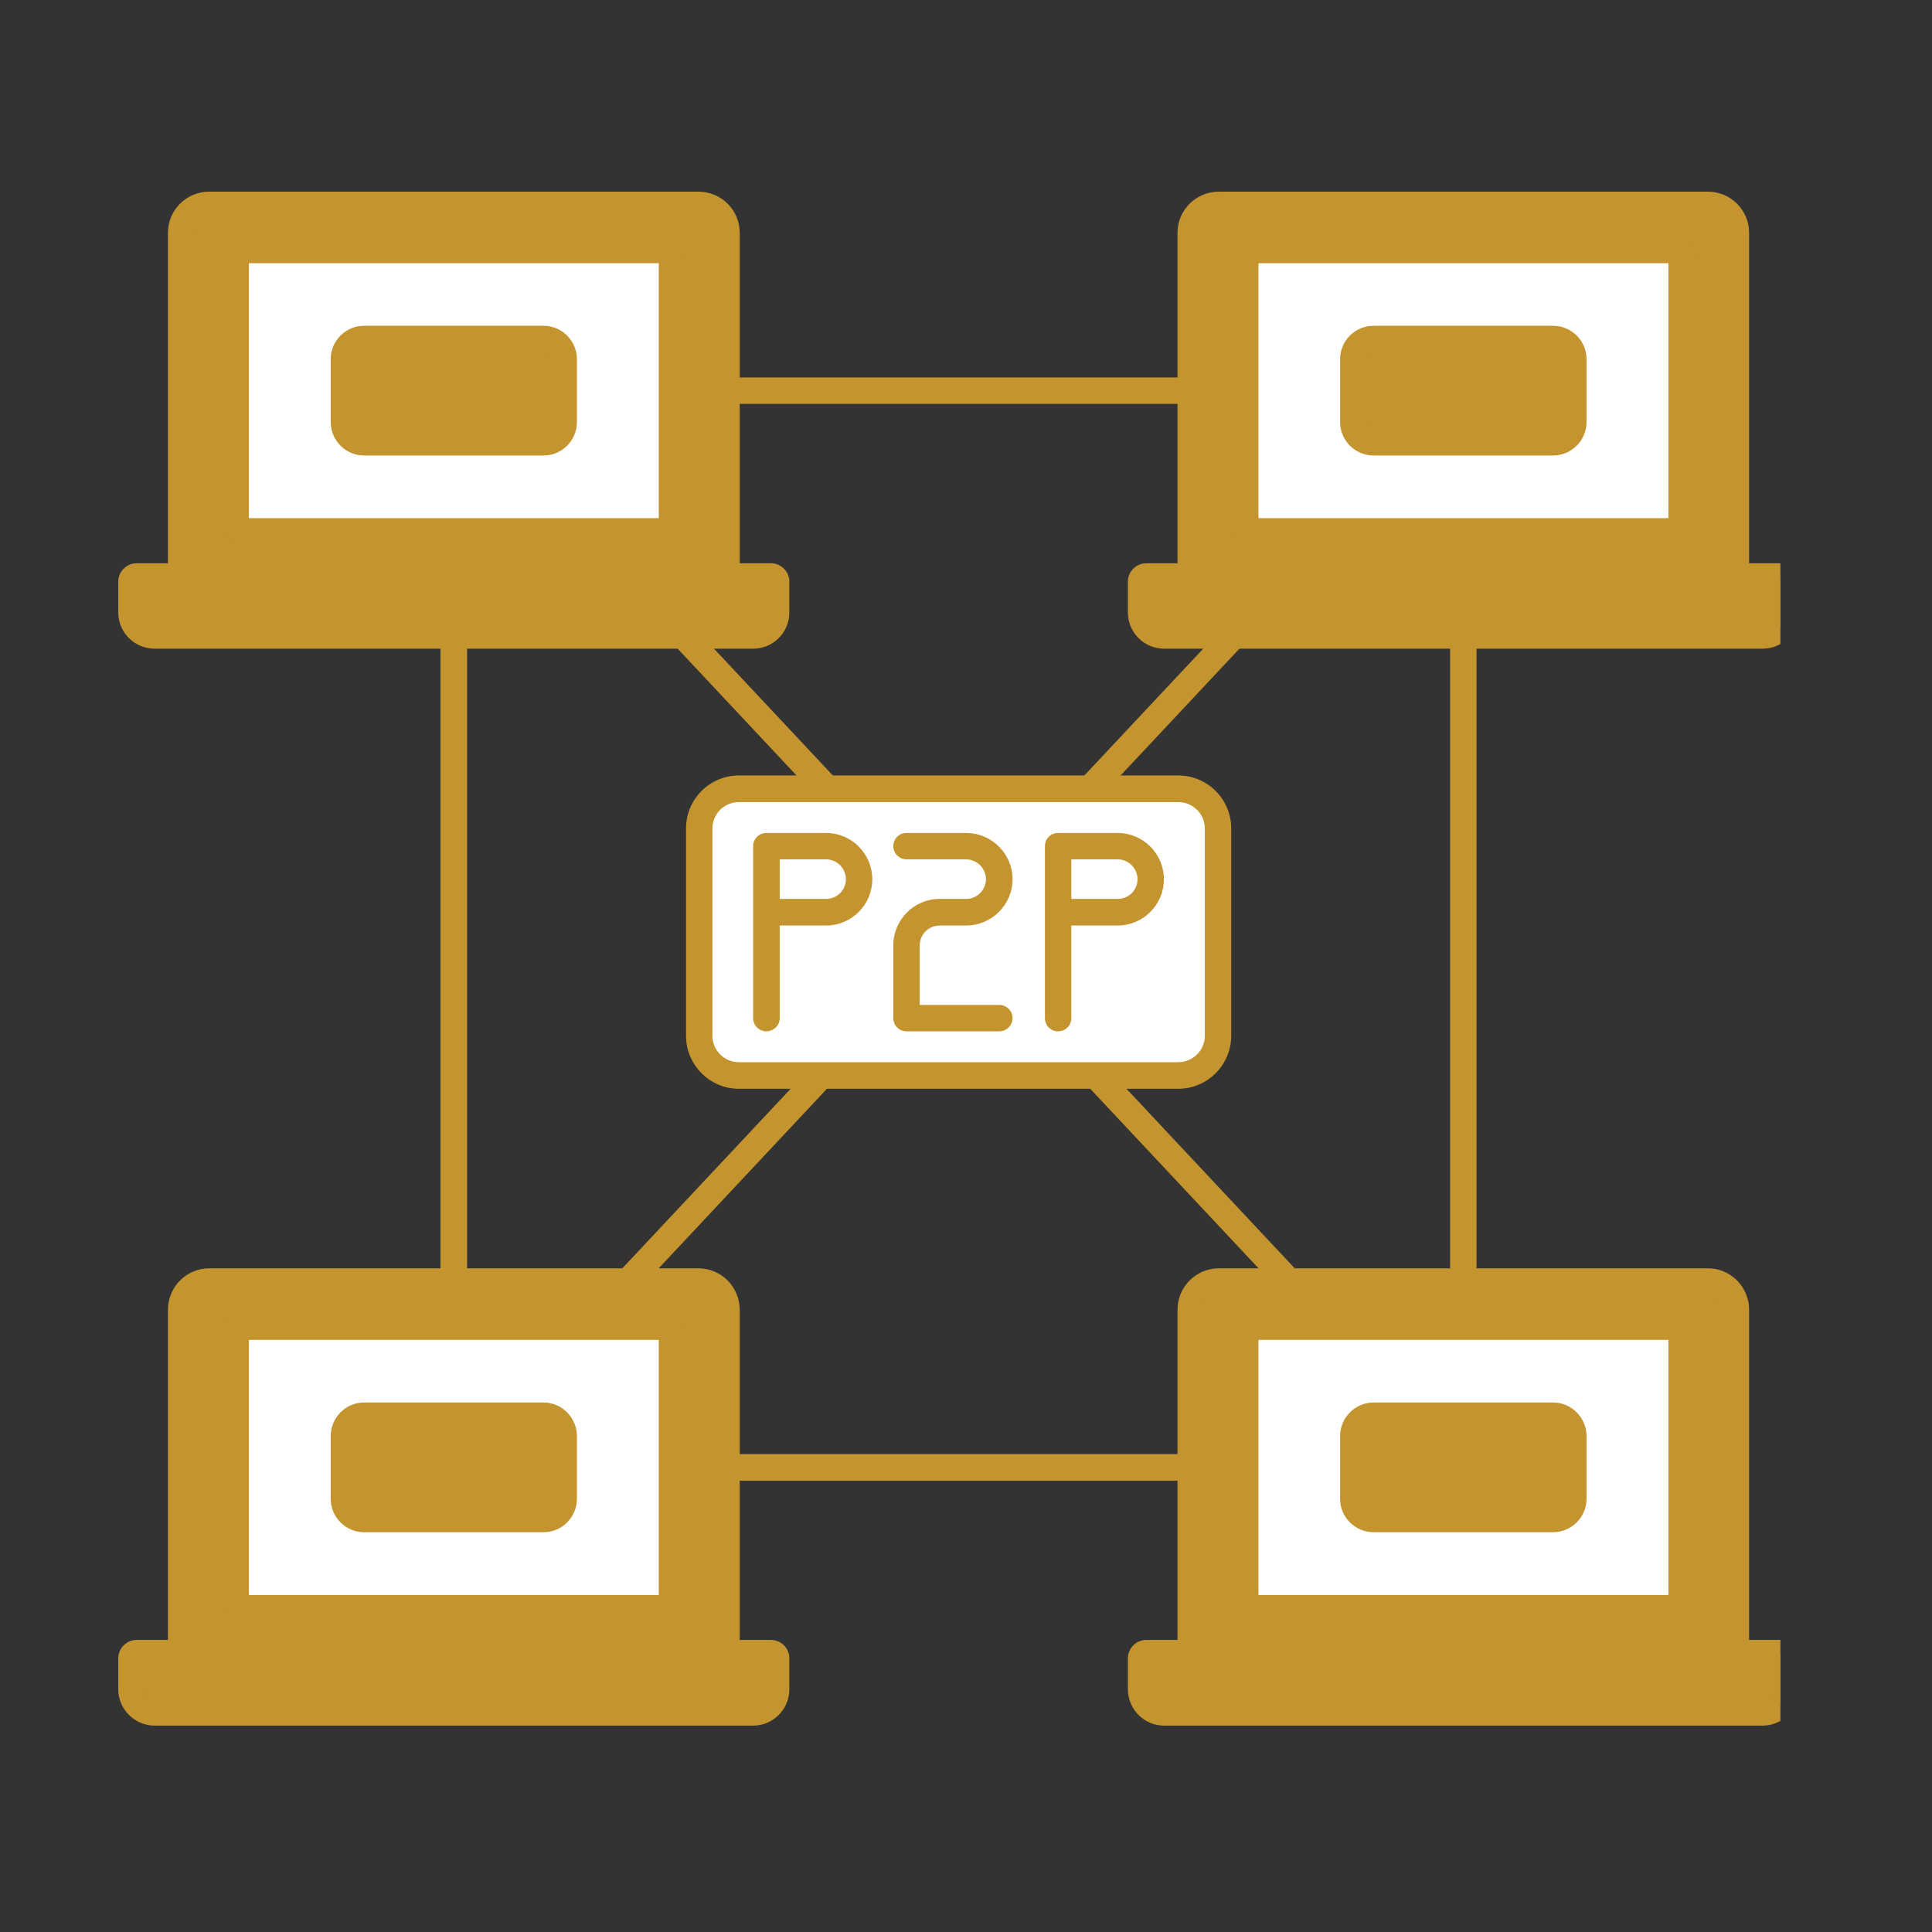 <svg xmlns="http://www.w3.org/2000/svg" xmlns:xlink="http://www.w3.org/1999/xlink" width="45" zoomAndPan="magnify" viewBox="0 0 33.75 33.75" height="45" preserveAspectRatio="xMidYMid meet" version="1.0"><rect x="0" y="0" width="33.75" height="33.75" fill="#333333" stroke="none"/><defs><clipPath id="009c11cf5a"><path d="M 3 3.352 L 13 3.352 L 13 11 L 3 11 Z M 3 3.352 " clip-rule="nonzero"/></clipPath><clipPath id="2f882e41d8"><path d="M 2.066 3.352 L 13 3.352 L 13 11 L 2.066 11 Z M 2.066 3.352 " clip-rule="nonzero"/></clipPath><clipPath id="bec09bf110"><path d="M 2.066 10 L 14 10 L 14 12 L 2.066 12 Z M 2.066 10 " clip-rule="nonzero"/></clipPath><clipPath id="f948d1b075"><path d="M 2.066 9 L 14 9 L 14 12 L 2.066 12 Z M 2.066 9 " clip-rule="nonzero"/></clipPath><clipPath id="65b3a14d6e"><path d="M 20 3.352 L 31 3.352 L 31 11 L 20 11 Z M 20 3.352 " clip-rule="nonzero"/></clipPath><clipPath id="834d42e9de"><path d="M 20 3.352 L 31 3.352 L 31 11 L 20 11 Z M 20 3.352 " clip-rule="nonzero"/></clipPath><clipPath id="530dadd914"><path d="M 19 10 L 31.102 10 L 31.102 12 L 19 12 Z M 19 10 " clip-rule="nonzero"/></clipPath><clipPath id="2296d3f8b6"><path d="M 19 9 L 31.102 9 L 31.102 12 L 19 12 Z M 19 9 " clip-rule="nonzero"/></clipPath><clipPath id="5f5dcdf386"><path d="M 2.066 22 L 13 22 L 13 30 L 2.066 30 Z M 2.066 22 " clip-rule="nonzero"/></clipPath><clipPath id="443a763fa4"><path d="M 2.066 28 L 14 28 L 14 30 L 2.066 30 Z M 2.066 28 " clip-rule="nonzero"/></clipPath><clipPath id="d70335d079"><path d="M 2.066 28 L 14 28 L 14 30.152 L 2.066 30.152 Z M 2.066 28 " clip-rule="nonzero"/></clipPath><clipPath id="d7d606c8f9"><path d="M 19 28 L 31.102 28 L 31.102 30 L 19 30 Z M 19 28 " clip-rule="nonzero"/></clipPath><clipPath id="7799674d6a"><path d="M 19 28 L 31.102 28 L 31.102 30.152 L 19 30.152 Z M 19 28 " clip-rule="nonzero"/></clipPath></defs><path fill="#c4942e" d="M 25.562 25.867 L 7.93 25.867 C 7.801 25.867 7.695 25.762 7.695 25.633 L 7.695 6.824 C 7.695 6.695 7.801 6.594 7.93 6.594 L 25.562 6.594 C 25.691 6.594 25.793 6.695 25.793 6.824 L 25.793 25.633 C 25.793 25.762 25.691 25.867 25.562 25.867 Z M 8.16 25.402 L 25.332 25.402 L 25.332 7.055 L 8.16 7.055 Z M 8.16 25.402 " fill-opacity="1" fill-rule="nonzero"/><path fill="#c4942e" d="M 25.562 25.867 C 25.5 25.867 25.441 25.84 25.395 25.793 L 7.758 6.98 C 7.672 6.887 7.676 6.742 7.77 6.656 C 7.863 6.566 8.008 6.574 8.098 6.664 L 25.73 25.477 C 25.82 25.57 25.812 25.715 25.723 25.805 C 25.676 25.844 25.621 25.867 25.562 25.867 Z M 25.562 25.867 " fill-opacity="1" fill-rule="nonzero"/><path fill="#c4942e" d="M 7.93 25.867 C 7.871 25.867 7.816 25.844 7.77 25.805 C 7.676 25.715 7.672 25.57 7.758 25.477 L 25.395 6.664 C 25.48 6.574 25.629 6.566 25.723 6.656 C 25.812 6.742 25.82 6.887 25.73 6.98 L 8.098 25.793 C 8.051 25.84 7.988 25.867 7.93 25.867 Z M 7.93 25.867 " fill-opacity="1" fill-rule="nonzero"/><g clip-path="url(#009c11cf5a)"><path fill="#c4942e" d="M 12.691 10.07 L 3.168 10.07 L 3.168 4.066 C 3.168 3.797 3.387 3.578 3.656 3.578 L 12.199 3.578 C 12.469 3.578 12.688 3.797 12.688 4.066 L 12.688 10.07 Z M 12.691 10.07 " fill-opacity="1" fill-rule="nonzero"/></g><path fill="#ffffff" d="M 4.117 9.16 L 4.117 4.488 C 4.117 4.422 4.172 4.363 4.238 4.363 L 11.617 4.363 C 11.684 4.363 11.738 4.422 11.738 4.488 L 11.738 9.16 C 11.738 9.227 11.684 9.281 11.617 9.281 L 4.238 9.281 C 4.172 9.281 4.117 9.227 4.117 9.16 Z M 4.117 9.16 " fill-opacity="1" fill-rule="nonzero"/><g clip-path="url(#2f882e41d8)"><path fill="#c4942e" d="M 12.691 10.301 L 3.168 10.301 C 3.039 10.301 2.934 10.199 2.934 10.07 L 2.934 4.066 C 2.934 3.668 3.258 3.348 3.656 3.348 L 12.199 3.348 C 12.598 3.348 12.922 3.668 12.922 4.066 L 12.922 10.07 C 12.922 10.199 12.816 10.301 12.691 10.301 Z M 3.398 9.84 L 12.457 9.84 L 12.457 4.066 C 12.457 3.926 12.344 3.809 12.199 3.809 L 3.656 3.809 C 3.516 3.809 3.398 3.926 3.398 4.066 Z M 3.398 9.84 " fill-opacity="1" fill-rule="nonzero"/></g><path fill="#c4942e" d="M 11.617 9.512 L 4.238 9.512 C 4.043 9.512 3.887 9.355 3.887 9.16 L 3.887 4.488 C 3.887 4.293 4.043 4.133 4.238 4.133 L 11.617 4.133 C 11.812 4.133 11.969 4.293 11.969 4.488 L 11.969 9.16 C 11.969 9.355 11.812 9.512 11.617 9.512 Z M 4.348 9.051 L 11.508 9.051 L 11.508 4.598 L 4.348 4.598 Z M 4.348 9.051 " fill-opacity="1" fill-rule="nonzero"/><g clip-path="url(#bec09bf110)"><path fill="#c4942e" d="M 13.156 11.102 L 2.703 11.102 C 2.48 11.102 2.297 10.922 2.297 10.699 L 2.297 10.16 C 2.297 10.109 2.34 10.07 2.387 10.07 L 13.469 10.07 C 13.516 10.07 13.559 10.109 13.559 10.16 L 13.559 10.699 C 13.559 10.922 13.375 11.102 13.156 11.102 Z M 13.156 11.102 " fill-opacity="1" fill-rule="nonzero"/></g><g clip-path="url(#f948d1b075)"><path fill="#c4942e" d="M 13.156 11.332 L 2.703 11.332 C 2.352 11.332 2.066 11.051 2.066 10.699 L 2.066 10.16 C 2.066 9.984 2.211 9.84 2.387 9.84 L 13.469 9.84 C 13.645 9.84 13.789 9.984 13.789 10.16 L 13.789 10.699 C 13.789 11.051 13.504 11.332 13.156 11.332 Z M 2.531 10.301 L 2.531 10.699 C 2.531 10.793 2.605 10.871 2.703 10.871 L 13.156 10.871 C 13.25 10.871 13.324 10.793 13.324 10.699 L 13.324 10.301 Z M 2.531 10.301 " fill-opacity="1" fill-rule="nonzero"/></g><path fill="#c4942e" d="M 9.496 7.727 L 6.359 7.727 C 6.164 7.727 6.008 7.566 6.008 7.371 L 6.008 6.273 C 6.008 6.082 6.164 5.922 6.359 5.922 L 9.496 5.922 C 9.691 5.922 9.848 6.082 9.848 6.273 L 9.848 7.371 C 9.848 7.566 9.691 7.727 9.496 7.727 Z M 9.496 7.727 " fill-opacity="1" fill-rule="nonzero"/><path fill="#c4942e" d="M 9.496 7.957 L 6.359 7.957 C 6.039 7.957 5.777 7.695 5.777 7.371 L 5.777 6.273 C 5.777 5.953 6.039 5.691 6.359 5.691 L 9.496 5.691 C 9.816 5.691 10.078 5.953 10.078 6.273 L 10.078 7.371 C 10.078 7.695 9.816 7.957 9.496 7.957 Z M 6.359 6.152 C 6.293 6.152 6.238 6.207 6.238 6.273 L 6.238 7.371 C 6.238 7.438 6.293 7.492 6.359 7.492 L 9.496 7.492 C 9.562 7.492 9.617 7.438 9.617 7.371 L 9.617 6.273 C 9.617 6.207 9.562 6.152 9.496 6.152 Z M 6.359 6.152 " fill-opacity="1" fill-rule="nonzero"/><g clip-path="url(#65b3a14d6e)"><path fill="#c4942e" d="M 30.324 10.07 L 20.801 10.07 L 20.801 4.066 C 20.801 3.797 21.02 3.578 21.289 3.578 L 29.836 3.578 C 30.105 3.578 30.324 3.797 30.324 4.066 Z M 30.324 10.07 " fill-opacity="1" fill-rule="nonzero"/></g><path fill="#ffffff" d="M 21.75 9.16 L 21.75 4.488 C 21.75 4.422 21.809 4.363 21.875 4.363 L 29.25 4.363 C 29.32 4.363 29.375 4.422 29.375 4.488 L 29.375 9.16 C 29.375 9.227 29.32 9.281 29.25 9.281 L 21.875 9.281 C 21.809 9.281 21.75 9.227 21.75 9.16 Z M 21.75 9.16 " fill-opacity="1" fill-rule="nonzero"/><g clip-path="url(#834d42e9de)"><path fill="#c4942e" d="M 30.324 10.301 L 20.801 10.301 C 20.676 10.301 20.57 10.199 20.57 10.07 L 20.57 4.066 C 20.57 3.668 20.895 3.348 21.293 3.348 L 29.836 3.348 C 30.23 3.348 30.555 3.668 30.555 4.066 L 30.555 10.07 C 30.555 10.199 30.453 10.301 30.324 10.301 Z M 21.031 9.84 L 30.094 9.84 L 30.094 4.066 C 30.094 3.926 29.977 3.809 29.836 3.809 L 21.289 3.809 C 21.148 3.809 21.031 3.926 21.031 4.066 Z M 21.031 9.84 " fill-opacity="1" fill-rule="nonzero"/></g><path fill="#c4942e" d="M 29.25 9.512 L 21.875 9.512 C 21.68 9.512 21.52 9.355 21.52 9.16 L 21.52 4.488 C 21.52 4.293 21.68 4.133 21.875 4.133 L 29.25 4.133 C 29.445 4.133 29.605 4.293 29.605 4.488 L 29.605 9.16 C 29.605 9.355 29.445 9.512 29.25 9.512 Z M 21.984 9.051 L 29.145 9.051 L 29.145 4.598 L 21.984 4.598 Z M 21.984 9.051 " fill-opacity="1" fill-rule="nonzero"/><g clip-path="url(#530dadd914)"><path fill="#c4942e" d="M 30.789 11.102 L 20.336 11.102 C 20.113 11.102 19.934 10.922 19.934 10.699 L 19.934 10.16 C 19.934 10.109 19.973 10.07 20.023 10.07 L 31.102 10.07 C 31.152 10.07 31.191 10.109 31.191 10.16 L 31.191 10.699 C 31.191 10.922 31.012 11.102 30.789 11.102 Z M 30.789 11.102 " fill-opacity="1" fill-rule="nonzero"/></g><g clip-path="url(#2296d3f8b6)"><path fill="#c4942e" d="M 30.789 11.332 L 20.336 11.332 C 19.988 11.332 19.703 11.051 19.703 10.699 L 19.703 10.16 C 19.703 9.984 19.848 9.84 20.023 9.84 L 31.102 9.84 C 31.281 9.84 31.422 9.984 31.422 10.16 L 31.422 10.699 C 31.422 11.051 31.141 11.332 30.789 11.332 Z M 20.164 10.301 L 20.164 10.699 C 20.164 10.793 20.242 10.871 20.336 10.871 L 30.789 10.871 C 30.883 10.871 30.961 10.793 30.961 10.699 L 30.961 10.301 Z M 20.164 10.301 " fill-opacity="1" fill-rule="nonzero"/></g><path fill="#c4942e" d="M 27.129 7.727 L 23.996 7.727 C 23.801 7.727 23.645 7.566 23.645 7.371 L 23.645 6.273 C 23.645 6.082 23.801 5.922 23.996 5.922 L 27.129 5.922 C 27.324 5.922 27.484 6.082 27.484 6.273 L 27.484 7.371 C 27.484 7.566 27.324 7.727 27.129 7.727 Z M 27.129 7.727 " fill-opacity="1" fill-rule="nonzero"/><path fill="#c4942e" d="M 27.129 7.957 L 23.996 7.957 C 23.672 7.957 23.41 7.695 23.41 7.371 L 23.41 6.273 C 23.41 5.953 23.672 5.691 23.996 5.691 L 27.129 5.691 C 27.453 5.691 27.715 5.953 27.715 6.273 L 27.715 7.371 C 27.715 7.695 27.453 7.957 27.129 7.957 Z M 23.996 6.152 C 23.93 6.152 23.875 6.207 23.875 6.273 L 23.875 7.371 C 23.875 7.438 23.93 7.492 23.996 7.492 L 27.129 7.492 C 27.199 7.492 27.254 7.438 27.254 7.371 L 27.254 6.273 C 27.254 6.207 27.199 6.152 27.129 6.152 Z M 23.996 6.152 " fill-opacity="1" fill-rule="nonzero"/><path fill="#c4942e" d="M 12.691 28.879 L 3.168 28.879 L 3.168 22.879 C 3.168 22.605 3.387 22.387 3.656 22.387 L 12.199 22.387 C 12.469 22.387 12.688 22.605 12.688 22.879 L 12.688 28.879 Z M 12.691 28.879 " fill-opacity="1" fill-rule="nonzero"/><path fill="#ffffff" d="M 4.117 27.969 L 4.117 23.297 C 4.117 23.23 4.172 23.176 4.238 23.176 L 11.617 23.176 C 11.684 23.176 11.738 23.23 11.738 23.297 L 11.738 27.969 C 11.738 28.039 11.684 28.094 11.617 28.094 L 4.238 28.094 C 4.172 28.094 4.117 28.039 4.117 27.969 Z M 4.117 27.969 " fill-opacity="1" fill-rule="nonzero"/><g clip-path="url(#5f5dcdf386)"><path fill="#c4942e" d="M 12.691 29.113 L 3.168 29.113 C 3.039 29.113 2.934 29.008 2.934 28.879 L 2.934 22.879 C 2.934 22.48 3.258 22.156 3.656 22.156 L 12.199 22.156 C 12.598 22.156 12.922 22.48 12.922 22.879 L 12.922 28.879 C 12.922 29.008 12.816 29.113 12.691 29.113 Z M 3.398 28.648 L 12.457 28.648 L 12.457 22.879 C 12.457 22.734 12.344 22.621 12.199 22.621 L 3.656 22.621 C 3.516 22.621 3.398 22.734 3.398 22.879 Z M 3.398 28.648 " fill-opacity="1" fill-rule="nonzero"/></g><path fill="#c4942e" d="M 11.617 28.324 L 4.238 28.324 C 4.043 28.324 3.887 28.164 3.887 27.969 L 3.887 23.297 C 3.887 23.102 4.043 22.945 4.238 22.945 L 11.617 22.945 C 11.812 22.945 11.969 23.102 11.969 23.297 L 11.969 27.969 C 11.969 28.164 11.812 28.324 11.617 28.324 Z M 4.348 27.863 L 11.508 27.863 L 11.508 23.406 L 4.348 23.406 Z M 4.348 27.863 " fill-opacity="1" fill-rule="nonzero"/><g clip-path="url(#443a763fa4)"><path fill="#c4942e" d="M 13.156 29.914 L 2.703 29.914 C 2.48 29.914 2.297 29.734 2.297 29.512 L 2.297 28.969 C 2.297 28.922 2.34 28.879 2.387 28.879 L 13.469 28.879 C 13.516 28.879 13.559 28.922 13.559 28.969 L 13.559 29.512 C 13.559 29.734 13.375 29.914 13.156 29.914 Z M 13.156 29.914 " fill-opacity="1" fill-rule="nonzero"/></g><g clip-path="url(#d70335d079)"><path fill="#c4942e" d="M 13.156 30.145 L 2.703 30.145 C 2.352 30.145 2.066 29.859 2.066 29.512 L 2.066 28.969 C 2.066 28.793 2.211 28.648 2.387 28.648 L 13.469 28.648 C 13.645 28.648 13.789 28.793 13.789 28.969 L 13.789 29.512 C 13.789 29.859 13.504 30.145 13.156 30.145 Z M 2.531 29.113 L 2.531 29.512 C 2.531 29.605 2.605 29.68 2.703 29.68 L 13.156 29.68 C 13.25 29.68 13.324 29.605 13.324 29.512 L 13.324 29.113 Z M 2.531 29.113 " fill-opacity="1" fill-rule="nonzero"/></g><path fill="#c4942e" d="M 9.496 26.535 L 6.359 26.535 C 6.164 26.535 6.008 26.379 6.008 26.184 L 6.008 25.086 C 6.008 24.891 6.164 24.734 6.359 24.734 L 9.496 24.734 C 9.691 24.734 9.848 24.891 9.848 25.086 L 9.848 26.184 C 9.848 26.379 9.691 26.535 9.496 26.535 Z M 9.496 26.535 " fill-opacity="1" fill-rule="nonzero"/><path fill="#c4942e" d="M 9.496 26.766 L 6.359 26.766 C 6.039 26.766 5.777 26.504 5.777 26.184 L 5.777 25.086 C 5.777 24.766 6.039 24.5 6.359 24.5 L 9.496 24.5 C 9.816 24.5 10.078 24.766 10.078 25.086 L 10.078 26.184 C 10.078 26.504 9.816 26.766 9.496 26.766 Z M 6.359 24.965 C 6.293 24.965 6.238 25.02 6.238 25.086 L 6.238 26.184 C 6.238 26.25 6.293 26.305 6.359 26.305 L 9.496 26.305 C 9.562 26.305 9.617 26.25 9.617 26.184 L 9.617 25.086 C 9.617 25.02 9.562 24.965 9.496 24.965 Z M 6.359 24.965 " fill-opacity="1" fill-rule="nonzero"/><path fill="#c4942e" d="M 30.324 28.879 L 20.801 28.879 L 20.801 22.879 C 20.801 22.605 21.02 22.387 21.289 22.387 L 29.836 22.387 C 30.105 22.387 30.324 22.605 30.324 22.879 Z M 30.324 28.879 " fill-opacity="1" fill-rule="nonzero"/><path fill="#ffffff" d="M 21.75 27.969 L 21.75 23.297 C 21.75 23.23 21.809 23.176 21.875 23.176 L 29.25 23.176 C 29.32 23.176 29.375 23.23 29.375 23.297 L 29.375 27.969 C 29.375 28.039 29.32 28.094 29.25 28.094 L 21.875 28.094 C 21.809 28.094 21.75 28.039 21.75 27.969 Z M 21.75 27.969 " fill-opacity="1" fill-rule="nonzero"/><path fill="#c4942e" d="M 30.324 29.113 L 20.801 29.113 C 20.676 29.113 20.57 29.008 20.57 28.879 L 20.57 22.879 C 20.57 22.48 20.895 22.156 21.293 22.156 L 29.836 22.156 C 30.23 22.156 30.555 22.48 30.555 22.879 L 30.555 28.879 C 30.555 29.008 30.453 29.113 30.324 29.113 Z M 21.031 28.648 L 30.094 28.648 L 30.094 22.879 C 30.094 22.734 29.977 22.621 29.836 22.621 L 21.289 22.621 C 21.148 22.621 21.031 22.734 21.031 22.879 Z M 21.031 28.648 " fill-opacity="1" fill-rule="nonzero"/><path fill="#c4942e" d="M 29.25 28.324 L 21.875 28.324 C 21.68 28.324 21.52 28.164 21.52 27.969 L 21.52 23.297 C 21.52 23.102 21.68 22.945 21.875 22.945 L 29.25 22.945 C 29.445 22.945 29.605 23.102 29.605 23.297 L 29.605 27.969 C 29.605 28.164 29.445 28.324 29.25 28.324 Z M 21.984 27.863 L 29.145 27.863 L 29.145 23.406 L 21.984 23.406 Z M 21.984 27.863 " fill-opacity="1" fill-rule="nonzero"/><g clip-path="url(#d7d606c8f9)"><path fill="#c4942e" d="M 30.789 29.914 L 20.336 29.914 C 20.113 29.914 19.934 29.734 19.934 29.512 L 19.934 28.969 C 19.934 28.922 19.973 28.879 20.023 28.879 L 31.102 28.879 C 31.152 28.879 31.191 28.922 31.191 28.969 L 31.191 29.512 C 31.191 29.734 31.012 29.914 30.789 29.914 Z M 30.789 29.914 " fill-opacity="1" fill-rule="nonzero"/></g><g clip-path="url(#7799674d6a)"><path fill="#c4942e" d="M 30.789 30.145 L 20.336 30.145 C 19.988 30.145 19.703 29.859 19.703 29.512 L 19.703 28.969 C 19.703 28.793 19.848 28.648 20.023 28.648 L 31.102 28.648 C 31.281 28.648 31.422 28.793 31.422 28.969 L 31.422 29.512 C 31.422 29.859 31.141 30.145 30.789 30.145 Z M 20.164 29.113 L 20.164 29.512 C 20.164 29.605 20.242 29.68 20.336 29.68 L 30.789 29.68 C 30.883 29.68 30.961 29.605 30.961 29.512 L 30.961 29.113 Z M 20.164 29.113 " fill-opacity="1" fill-rule="nonzero"/></g><path fill="#c4942e" d="M 27.129 26.535 L 23.996 26.535 C 23.801 26.535 23.645 26.379 23.645 26.184 L 23.645 25.086 C 23.645 24.891 23.801 24.734 23.996 24.734 L 27.129 24.734 C 27.324 24.734 27.484 24.891 27.484 25.086 L 27.484 26.184 C 27.484 26.379 27.324 26.535 27.129 26.535 Z M 27.129 26.535 " fill-opacity="1" fill-rule="nonzero"/><path fill="#c4942e" d="M 27.129 26.766 L 23.996 26.766 C 23.672 26.766 23.41 26.504 23.41 26.184 L 23.41 25.086 C 23.41 24.766 23.672 24.5 23.996 24.5 L 27.129 24.5 C 27.453 24.5 27.715 24.766 27.715 25.086 L 27.715 26.184 C 27.715 26.504 27.453 26.766 27.129 26.766 Z M 23.996 24.965 C 23.93 24.965 23.875 25.02 23.875 25.086 L 23.875 26.184 C 23.875 26.25 23.93 26.305 23.996 26.305 L 27.129 26.305 C 27.199 26.305 27.254 26.25 27.254 26.184 L 27.254 25.086 C 27.254 25.02 27.199 24.965 27.129 24.965 Z M 23.996 24.965 " fill-opacity="1" fill-rule="nonzero"/><path fill="#ffffff" d="M 20.582 18.785 L 12.906 18.785 C 12.523 18.785 12.215 18.477 12.215 18.094 L 12.215 14.473 C 12.215 14.09 12.523 13.777 12.906 13.777 L 20.582 13.777 C 20.965 13.777 21.277 14.09 21.277 14.473 L 21.277 18.094 C 21.277 18.477 20.965 18.785 20.582 18.785 Z M 20.582 18.785 " fill-opacity="1" fill-rule="nonzero"/><path fill="#c4942e" d="M 13.387 18.016 C 13.262 18.016 13.156 17.914 13.156 17.785 L 13.156 14.781 C 13.156 14.652 13.262 14.551 13.387 14.551 L 14.43 14.551 C 14.875 14.551 15.238 14.914 15.238 15.359 C 15.238 15.805 14.875 16.168 14.43 16.168 L 13.621 16.168 L 13.621 17.785 C 13.621 17.914 13.516 18.016 13.387 18.016 Z M 13.621 15.703 L 14.43 15.703 C 14.621 15.703 14.777 15.551 14.777 15.359 C 14.777 15.168 14.621 15.012 14.43 15.012 L 13.621 15.012 Z M 13.621 15.703 " fill-opacity="1" fill-rule="nonzero"/><path fill="#c4942e" d="M 17.453 18.016 L 15.836 18.016 C 15.707 18.016 15.605 17.914 15.605 17.785 L 15.605 16.516 C 15.605 16.066 15.969 15.703 16.414 15.703 L 16.875 15.703 C 17.066 15.703 17.223 15.551 17.223 15.359 C 17.223 15.168 17.066 15.012 16.875 15.012 L 15.836 15.012 C 15.707 15.012 15.605 14.906 15.605 14.781 C 15.605 14.652 15.707 14.551 15.836 14.551 L 16.875 14.551 C 17.324 14.551 17.688 14.914 17.688 15.359 C 17.688 15.805 17.324 16.168 16.875 16.168 L 16.414 16.168 C 16.223 16.168 16.066 16.324 16.066 16.516 L 16.066 17.555 L 17.453 17.555 C 17.582 17.555 17.688 17.656 17.688 17.785 C 17.688 17.914 17.582 18.016 17.453 18.016 Z M 17.453 18.016 " fill-opacity="1" fill-rule="nonzero"/><path fill="#c4942e" d="M 18.484 18.016 C 18.355 18.016 18.254 17.914 18.254 17.785 L 18.254 14.781 C 18.254 14.652 18.355 14.551 18.484 14.551 L 19.523 14.551 C 19.969 14.551 20.332 14.914 20.332 15.359 C 20.332 15.805 19.969 16.168 19.523 16.168 L 18.715 16.168 L 18.715 17.785 C 18.715 17.914 18.613 18.016 18.484 18.016 Z M 18.715 15.703 L 19.523 15.703 C 19.715 15.703 19.871 15.551 19.871 15.359 C 19.871 15.168 19.715 15.012 19.523 15.012 L 18.715 15.012 Z M 18.715 15.703 " fill-opacity="1" fill-rule="nonzero"/><path fill="#c4942e" d="M 20.582 19.02 L 12.906 19.02 C 12.398 19.02 11.984 18.602 11.984 18.094 L 11.984 14.473 C 11.984 13.961 12.398 13.547 12.906 13.547 L 20.582 13.547 C 21.094 13.547 21.508 13.961 21.508 14.473 L 21.508 18.094 C 21.508 18.602 21.094 19.02 20.582 19.02 Z M 12.906 14.012 C 12.652 14.012 12.445 14.219 12.445 14.473 L 12.445 18.094 C 12.445 18.348 12.652 18.555 12.906 18.555 L 20.582 18.555 C 20.84 18.555 21.047 18.348 21.047 18.094 L 21.047 14.473 C 21.047 14.219 20.84 14.012 20.582 14.012 Z M 12.906 14.012 " fill-opacity="1" fill-rule="nonzero"/></svg>